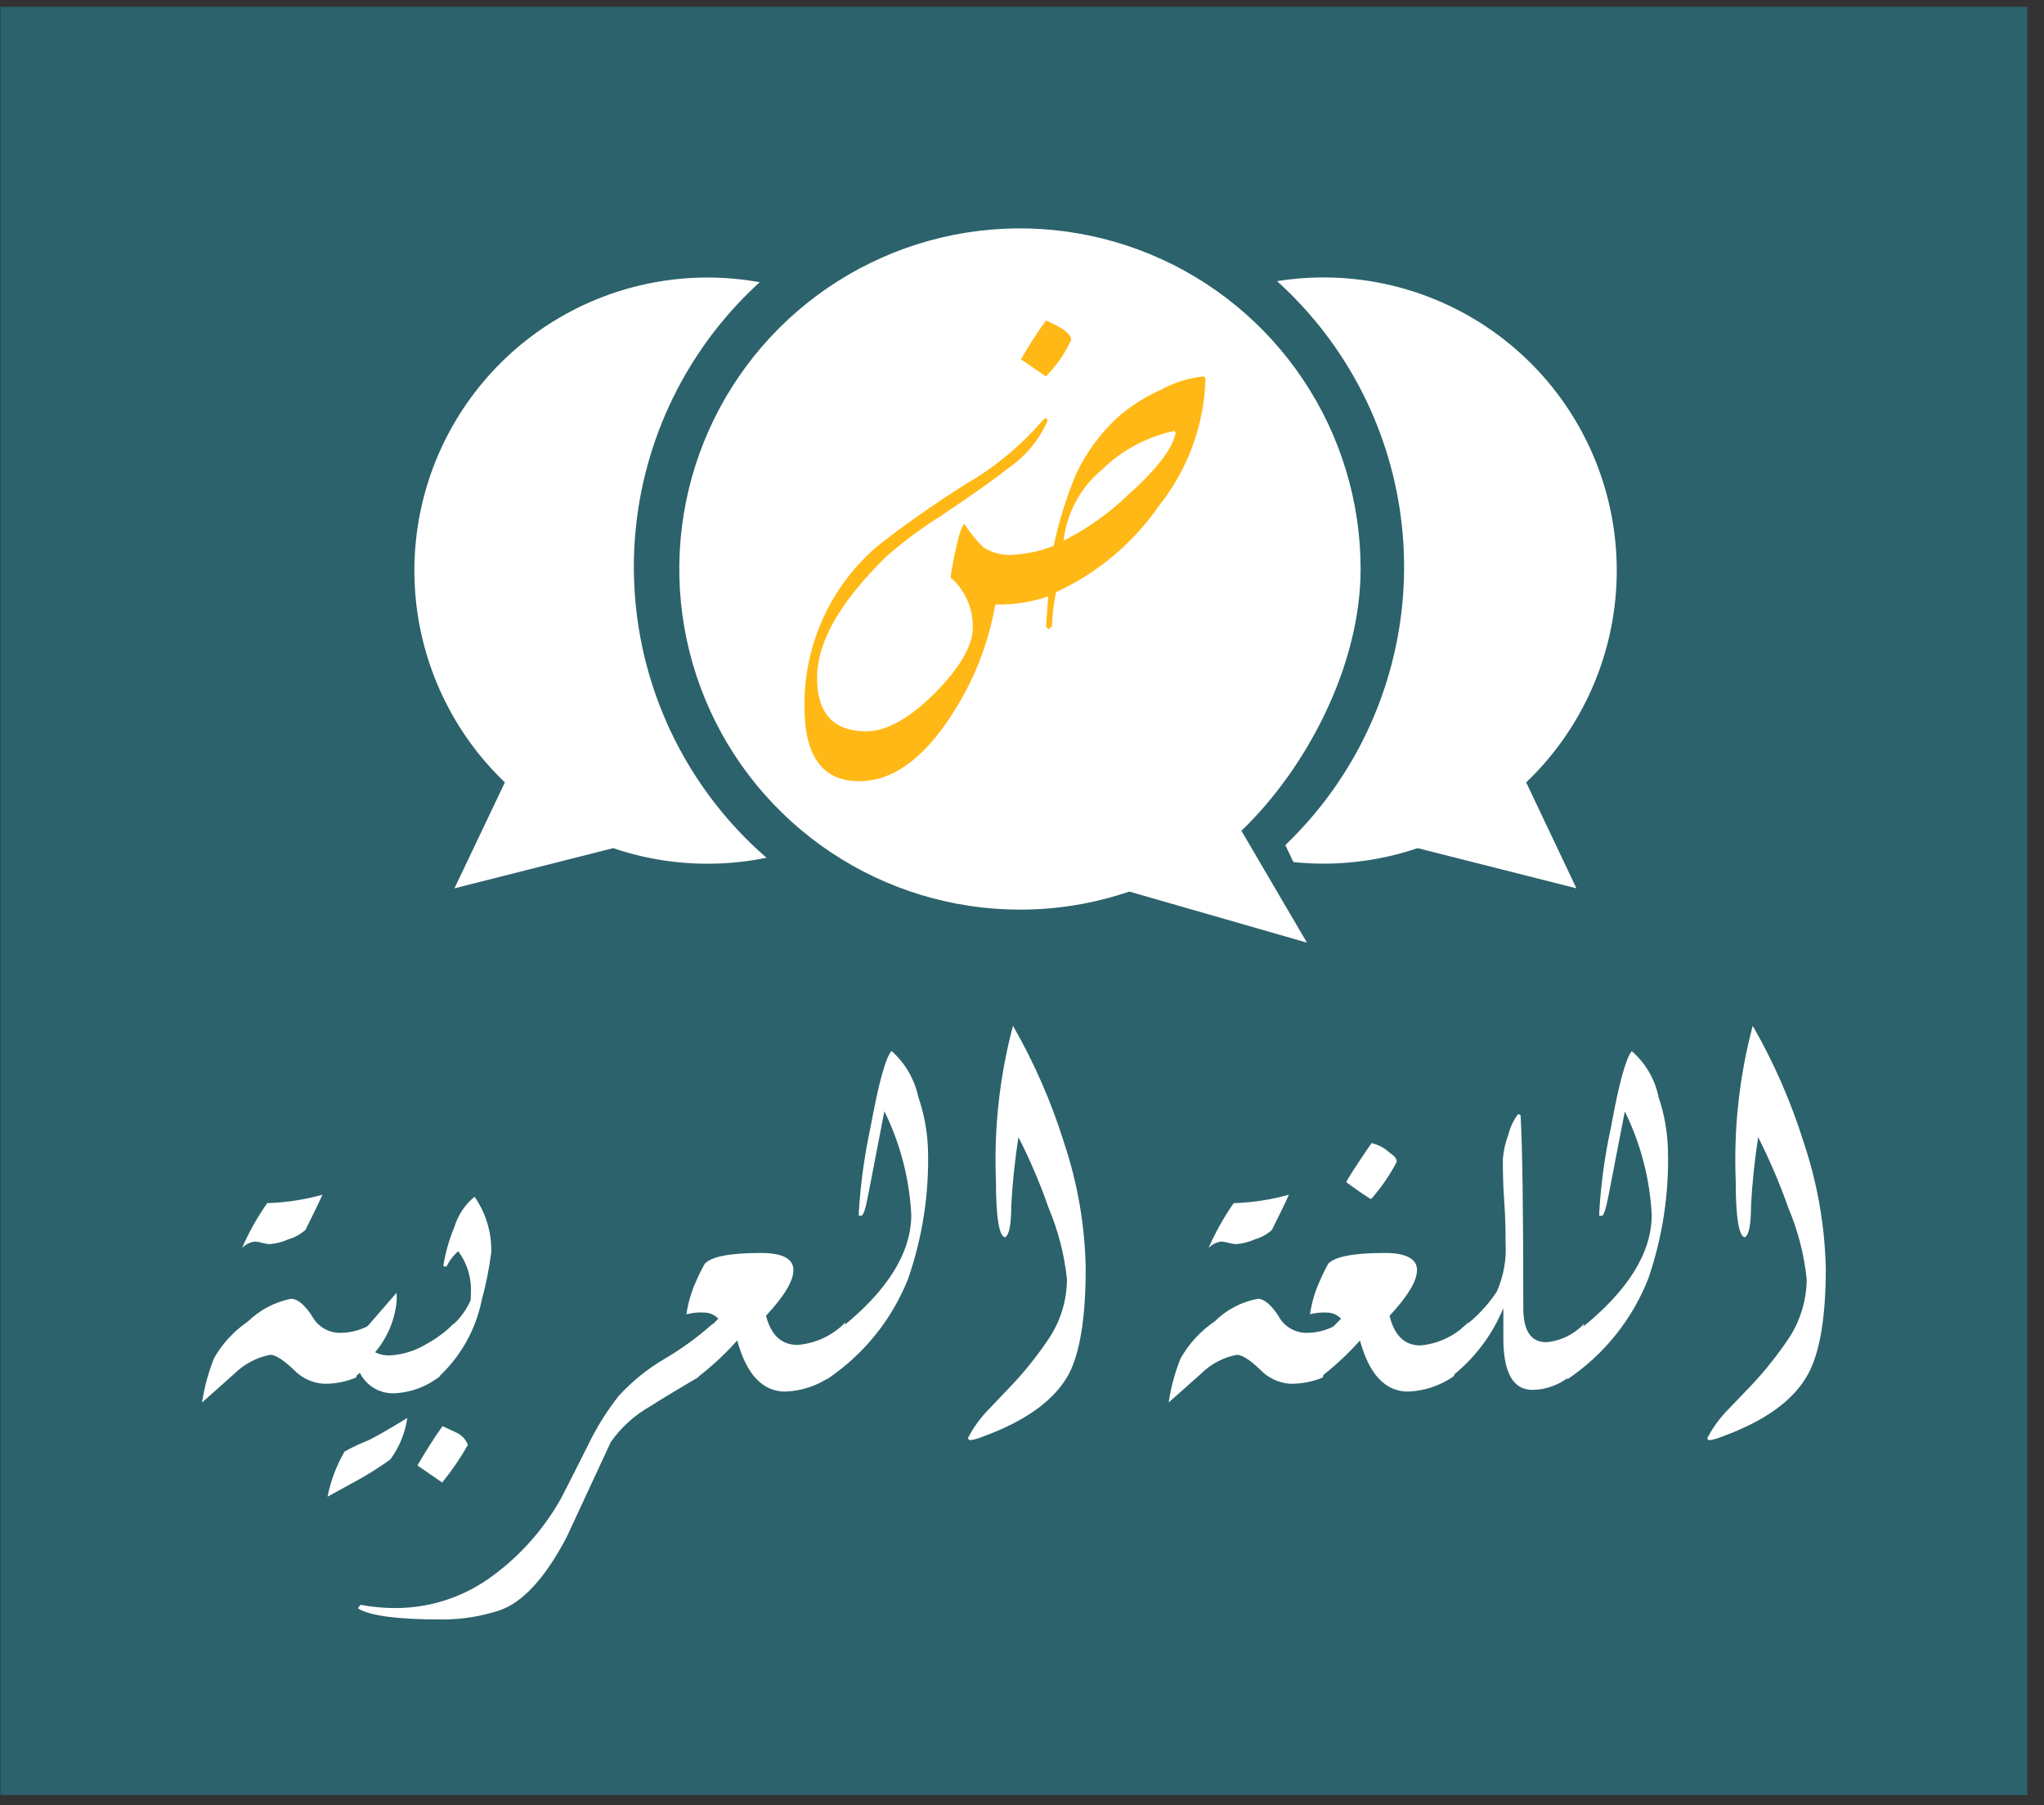 <svg width="120" height="106" viewBox="0 0 120 106" fill="none" xmlns="http://www.w3.org/2000/svg">
<rect x="0" y="0" width="120" height="106" fill="#333333" stroke="none"/>
<path d="M119.02 0.4H0.02V105.4H119.02V0.4Z" fill="#2C626B"/>
<path d="M21.73 77.79L20.91 80.88C20.309 81.134 19.662 81.26 19.01 81.25C18.326 81.208 17.685 80.903 17.22 80.4C16.61 79.83 16.16 79.55 15.87 79.55C15.067 79.703 14.329 80.093 13.75 80.67L11.86 82.35C11.996 81.463 12.231 80.595 12.56 79.76C13.052 78.893 13.736 78.15 14.56 77.59C15.256 76.91 16.135 76.448 17.09 76.26C17.47 76.26 17.88 76.61 18.31 77.26C18.462 77.551 18.688 77.797 18.965 77.973C19.243 78.149 19.562 78.248 19.89 78.26C20.535 78.273 21.171 78.11 21.73 77.79V77.79ZM18.93 70.15C18.66 70.76 18.31 71.45 17.93 72.22C17.64 72.473 17.299 72.661 16.93 72.77C16.585 72.925 16.217 73.02 15.84 73.05C15.691 73.045 15.543 73.021 15.4 72.98C15.257 72.938 15.109 72.912 14.96 72.9C14.674 72.937 14.409 73.071 14.21 73.28C14.612 72.352 15.108 71.468 15.69 70.64H15.82C16.872 70.597 17.916 70.433 18.93 70.15V70.15Z" fill="white"/>
<path d="M23.91 83.26C23.786 84.144 23.442 84.983 22.91 85.7C22.189 86.217 21.434 86.685 20.65 87.1L19.23 87.88C19.414 86.947 19.752 86.052 20.23 85.23C20.627 85.007 21.038 84.81 21.46 84.64C21.82 84.5 22.637 84.04 23.91 83.26ZM26.65 77.71L25.82 80.81C25.053 81.421 24.11 81.771 23.13 81.81C22.717 81.822 22.309 81.716 21.954 81.503C21.6 81.29 21.314 80.981 21.13 80.61L20.69 80.96L21.5 77.96L23.28 75.91C23.297 76.096 23.297 76.284 23.28 76.47C23.164 77.551 22.725 78.572 22.02 79.4C22.311 79.544 22.636 79.606 22.96 79.58C23.666 79.531 24.351 79.319 24.96 78.96C25.581 78.628 26.151 78.207 26.65 77.71V77.71Z" fill="white"/>
<path d="M27.47 84.84C27.028 85.617 26.523 86.356 25.96 87.05L24.51 86.05C24.959 85.255 25.45 84.484 25.98 83.74L26.84 84.14C27.13 84.286 27.355 84.536 27.47 84.84V84.84ZM28.84 73.54C28.72 74.485 28.533 75.421 28.28 76.34C27.921 78.127 26.991 79.748 25.63 80.96L26.46 77.9C26.974 77.475 27.378 76.933 27.64 76.32V76C27.707 75.095 27.444 74.196 26.9 73.47C26.614 73.717 26.383 74.02 26.22 74.36H26.04V74.24C26.167 73.492 26.379 72.761 26.67 72.06C26.878 71.357 27.293 70.734 27.86 70.27C28.528 71.227 28.871 72.373 28.84 73.54V73.54Z" fill="white"/>
<path d="M41.85 77.72L41 80.86C39.667 81.647 38.727 82.217 38.18 82.57C37.26 83.089 36.468 83.806 35.86 84.67L33.25 90.29C31.99 92.677 30.677 94.1 29.31 94.56C28.203 94.922 27.045 95.102 25.88 95.09C23.37 95.09 21.76 94.88 21.04 94.46V94.38L21.17 94.23C21.872 94.363 22.585 94.427 23.3 94.42C25.344 94.403 27.328 93.73 28.96 92.5C30.604 91.283 31.968 89.728 32.96 87.94C33.04 87.8 33.55 86.78 34.51 84.88C35.003 83.851 35.606 82.878 36.31 81.98C37.107 81.103 38.035 80.354 39.06 79.76C40.055 79.173 40.989 78.49 41.85 77.72V77.72Z" fill="white"/>
<path d="M49.64 77.64L48.8 80.8C48.01 81.357 47.076 81.673 46.11 81.71C44.77 81.71 43.83 80.71 43.28 78.71C42.534 79.547 41.706 80.307 40.81 80.98L41.63 77.98L42.17 77.43C42.065 77.318 41.938 77.228 41.797 77.166C41.656 77.104 41.504 77.072 41.35 77.07C40.997 77.047 40.642 77.081 40.3 77.17C40.392 76.514 40.577 75.874 40.85 75.27C41.004 74.903 41.181 74.545 41.38 74.2C41.767 73.78 42.867 73.57 44.68 73.57C45.95 73.57 46.58 73.92 46.58 74.57C46.58 75.22 46.05 76.09 44.97 77.26C45.27 78.4 45.88 78.97 46.83 78.97C47.897 78.881 48.895 78.408 49.64 77.64V77.64Z" fill="white"/>
<path d="M54.48 67.48C54.556 70.059 54.163 72.631 53.32 75.07C52.366 77.484 50.699 79.549 48.54 80.99L49.35 77.99C52.12 75.78 53.5 73.55 53.5 71.32C53.39 69.21 52.853 67.145 51.92 65.25C51.72 66.31 51.41 67.9 51 70.01C50.83 70.93 50.69 71.38 50.57 71.38H50.42V71.17C50.522 69.505 50.75 67.851 51.1 66.22C51.58 63.61 51.99 62.1 52.34 61.71C53.136 62.417 53.686 63.359 53.91 64.4C54.253 65.392 54.445 66.431 54.48 67.48V67.48Z" fill="white"/>
<path d="M63.74 74.47C63.74 77.35 63.407 79.427 62.74 80.7C61.9 82.22 60.22 83.44 57.68 84.36C57.459 84.454 57.227 84.521 56.99 84.56C56.971 84.563 56.951 84.562 56.933 84.556C56.914 84.551 56.897 84.542 56.882 84.53C56.866 84.518 56.854 84.503 56.845 84.485C56.836 84.468 56.831 84.449 56.83 84.43C57.14 83.833 57.534 83.284 58 82.8L59.41 81.32C60.233 80.446 60.979 79.502 61.64 78.5C62.286 77.49 62.633 76.319 62.64 75.12C62.49 73.674 62.126 72.259 61.56 70.92C61.066 69.498 60.475 68.111 59.79 66.77C59.584 68.096 59.444 69.43 59.37 70.77C59.37 71.9 59.25 72.53 59 72.65C58.65 72.58 58.47 71.46 58.47 69.29C58.349 66.237 58.687 63.183 59.47 60.23C60.718 62.403 61.724 64.707 62.47 67.1C63.265 69.478 63.694 71.963 63.74 74.47Z" fill="white"/>
<path d="M78.47 77.79L77.66 80.88C77.056 81.134 76.405 81.26 75.75 81.25C75.067 81.206 74.426 80.902 73.96 80.4C73.36 79.83 72.91 79.55 72.61 79.55C71.811 79.704 71.076 80.094 70.5 80.67L68.61 82.35C68.742 81.462 68.977 80.593 69.31 79.76C69.802 78.893 70.486 78.15 71.31 77.59C72.001 76.904 72.883 76.44 73.84 76.26C74.22 76.26 74.62 76.61 75.05 77.26C75.202 77.553 75.43 77.8 75.71 77.975C75.989 78.151 76.31 78.249 76.64 78.26C77.281 78.273 77.914 78.111 78.47 77.79V77.79ZM75.67 70.15C75.4 70.76 75.05 71.45 74.67 72.22C74.383 72.478 74.041 72.666 73.67 72.77C73.326 72.926 72.957 73.021 72.58 73.05C72.431 73.044 72.283 73.02 72.14 72.98C71.997 72.937 71.849 72.91 71.7 72.9C71.414 72.937 71.149 73.071 70.95 73.28C71.357 72.354 71.852 71.47 72.43 70.64H72.56C73.612 70.598 74.656 70.434 75.67 70.15V70.15Z" fill="white"/>
<path d="M86.2 77.64L85.36 80.8C84.57 81.357 83.636 81.673 82.67 81.71C81.33 81.71 80.39 80.71 79.84 78.71C79.094 79.547 78.266 80.307 77.37 80.98L78.19 77.98L78.73 77.43C78.625 77.318 78.498 77.228 78.357 77.166C78.216 77.104 78.064 77.072 77.91 77.07C77.573 77.052 77.236 77.086 76.91 77.17C77.002 76.514 77.187 75.874 77.46 75.27C77.614 74.904 77.787 74.547 77.98 74.2C78.38 73.78 79.48 73.57 81.29 73.57C82.56 73.57 83.19 73.92 83.19 74.57C83.19 75.22 82.66 76.09 81.58 77.26C81.86 78.42 82.463 79 83.39 79C84.461 78.903 85.459 78.419 86.2 77.64ZM82 68.22C81.588 69.009 81.081 69.745 80.49 70.41C80.15 70.21 79.67 69.88 79.03 69.41C79.14 69.19 79.63 68.41 80.52 67.12C80.922 67.209 81.292 67.406 81.59 67.69C81.82 67.84 82 68 82 68.22Z" fill="white"/>
<path d="M93 77.72L92.17 80.8C91.551 81.314 90.774 81.599 89.97 81.61C88.8 81.61 88.23 80.55 88.26 78.41V76.81C87.576 78.467 86.457 79.908 85.02 80.98L85.83 77.98C86.638 77.393 87.332 76.665 87.88 75.83C88.275 74.934 88.45 73.957 88.39 72.98C88.39 72.43 88.39 71.61 88.31 70.52C88.23 69.43 88.23 68.6 88.23 68.05C88.269 67.567 88.377 67.093 88.55 66.64C88.656 66.194 88.853 65.775 89.13 65.41L89.27 65.48C89.38 67.36 89.43 71.13 89.43 76.81C89.43 78.143 89.88 78.81 90.78 78.81C91.63 78.735 92.421 78.347 93 77.72V77.72Z" fill="white"/>
<path d="M97.92 67.48C97.998 70.059 97.609 72.63 96.77 75.07C95.823 77.487 94.158 79.557 92 81L92.82 78C95.58 75.79 96.97 73.56 96.97 71.33C96.86 69.22 96.323 67.155 95.39 65.26C95.18 66.32 94.88 67.91 94.47 70.02C94.3 70.94 94.15 71.39 94.04 71.39H93.89V71.18C93.987 69.515 94.214 67.86 94.57 66.23C95.04 63.62 95.46 62.11 95.8 61.72C96.605 62.42 97.157 63.365 97.37 64.41C97.705 65.4 97.891 66.435 97.92 67.48V67.48Z" fill="white"/>
<path d="M107.19 74.47C107.19 77.35 106.84 79.427 106.14 80.7C105.307 82.22 103.62 83.44 101.08 84.36C100.862 84.453 100.634 84.52 100.4 84.56C100.3 84.56 100.25 84.56 100.24 84.43C100.552 83.832 100.949 83.283 101.42 82.8L102.84 81.32C103.66 80.443 104.406 79.5 105.07 78.5C105.712 77.488 106.058 76.318 106.07 75.12C105.92 73.674 105.556 72.259 104.99 70.92C104.488 69.501 103.896 68.115 103.22 66.77C103.014 68.096 102.873 69.43 102.8 70.77C102.8 71.9 102.68 72.53 102.43 72.65C102.08 72.58 101.9 71.46 101.9 69.29C101.78 66.237 102.117 63.183 102.9 60.23C104.148 62.404 105.154 64.707 105.9 67.1C106.697 69.478 107.132 71.963 107.19 74.47V74.47Z" fill="white"/>
<path d="M89.6 45.94C92.665 43.01 94.54 39.052 94.866 34.824C95.193 30.597 93.947 26.398 91.368 23.032C88.789 19.667 85.058 17.372 80.891 16.587C76.724 15.803 72.415 16.584 68.788 18.782C65.162 20.979 62.475 24.438 61.242 28.494C60.008 32.551 60.316 36.92 62.105 40.764C63.895 44.608 67.041 47.656 70.939 49.323C74.838 50.991 79.214 51.161 83.23 49.8L92.55 52.16L89.6 45.94Z" fill="white"/>
<path d="M29.64 45.94C26.576 43.008 24.703 39.049 24.378 34.821C24.054 30.593 25.303 26.394 27.884 23.03C30.465 19.665 34.197 17.372 38.365 16.59C42.533 15.809 46.842 16.593 50.467 18.793C54.092 20.993 56.778 24.454 58.008 28.512C59.238 32.57 58.927 36.94 57.134 40.782C55.341 44.625 52.193 47.67 48.292 49.335C44.392 50.999 40.015 51.165 36 49.8L26.68 52.16L29.64 45.94Z" fill="white"/>
<path d="M75.46 49.62C79.483 45.767 81.942 40.566 82.367 35.011C82.791 29.457 81.15 23.942 77.758 19.524C74.367 15.105 69.463 12.094 63.989 11.067C58.514 10.041 52.853 11.071 48.091 13.961C43.329 16.852 39.802 21.398 38.185 26.728C36.569 32.059 36.977 37.798 39.331 42.846C41.685 47.895 45.82 51.896 50.943 54.084C56.066 56.271 61.815 56.491 67.09 54.7L79.34 57.81L75.46 49.62Z" fill="#2C626B"/>
<path d="M72.88 48.78C76.69 45.13 79.88 39.1 79.88 33.41C79.88 29.454 78.707 25.587 76.509 22.299C74.312 19.009 71.188 16.446 67.534 14.932C63.879 13.419 59.858 13.023 55.978 13.794C52.099 14.566 48.535 16.471 45.738 19.268C42.941 22.065 41.036 25.628 40.264 29.508C39.493 33.388 39.889 37.409 41.402 41.064C42.916 44.718 45.48 47.842 48.769 50.039C52.058 52.237 55.924 53.41 59.88 53.41C62.064 53.413 64.233 53.054 66.3 52.35L76.73 55.35L72.88 48.78Z" fill="white"/>
<path d="M70.77 22.28C70.687 24.966 69.74 27.554 68.07 29.66C66.542 31.877 64.445 33.642 62 34.77C61.858 35.428 61.777 36.097 61.76 36.77L61.57 36.95L61.41 36.8L61.54 35.02C60.538 35.355 59.486 35.517 58.43 35.5C58.028 37.825 57.15 40.041 55.85 42.01C54.19 44.577 52.39 45.863 50.45 45.87C48.297 45.87 47.223 44.413 47.23 41.5C47.207 39.71 47.579 37.938 48.319 36.308C49.059 34.678 50.148 33.231 51.51 32.07C53.188 30.756 54.933 29.531 56.74 28.4C58.449 27.408 59.977 26.133 61.26 24.63L61.44 24.53L61.5 24.71C61.003 25.839 60.199 26.805 59.18 27.5C58.46 28.08 57.153 29.007 55.26 30.28C54.122 30.993 53.042 31.796 52.03 32.68C49.33 35.33 47.97 37.68 47.97 39.8C47.97 41.92 48.97 42.94 50.85 42.94C52.05 42.94 53.403 42.183 54.91 40.67C56.37 39.18 57.11 37.91 57.11 36.85C57.122 36.295 57.012 35.743 56.787 35.235C56.562 34.727 56.229 34.275 55.81 33.91C55.86 33.51 55.96 32.91 56.12 32.21C56.31 31.33 56.48 30.85 56.62 30.77C56.936 31.265 57.308 31.721 57.73 32.13C58.23 32.459 58.823 32.617 59.42 32.58C60.257 32.538 61.081 32.358 61.86 32.05C62.169 30.61 62.607 29.201 63.17 27.84C63.8 26.507 64.695 25.316 65.8 24.34C66.52 23.748 67.317 23.257 68.17 22.88C68.897 22.478 69.695 22.22 70.52 22.12C70.68 22.07 70.77 22.14 70.77 22.28ZM62.89 19.94C62.534 20.748 62.028 21.48 61.4 22.1L59.94 21.1C60.387 20.313 60.878 19.552 61.41 18.82C61.71 18.946 62.001 19.093 62.28 19.26C62.69 19.52 62.89 19.74 62.89 19.94ZM69.04 25.48L68.96 25.3C67.354 25.639 65.877 26.426 64.7 27.57C63.437 28.621 62.628 30.118 62.44 31.75C63.834 31.045 65.115 30.135 66.24 29.05C67.9 27.563 68.82 26.373 69 25.48H69.04Z" fill="#FFB815"/>
</svg>
